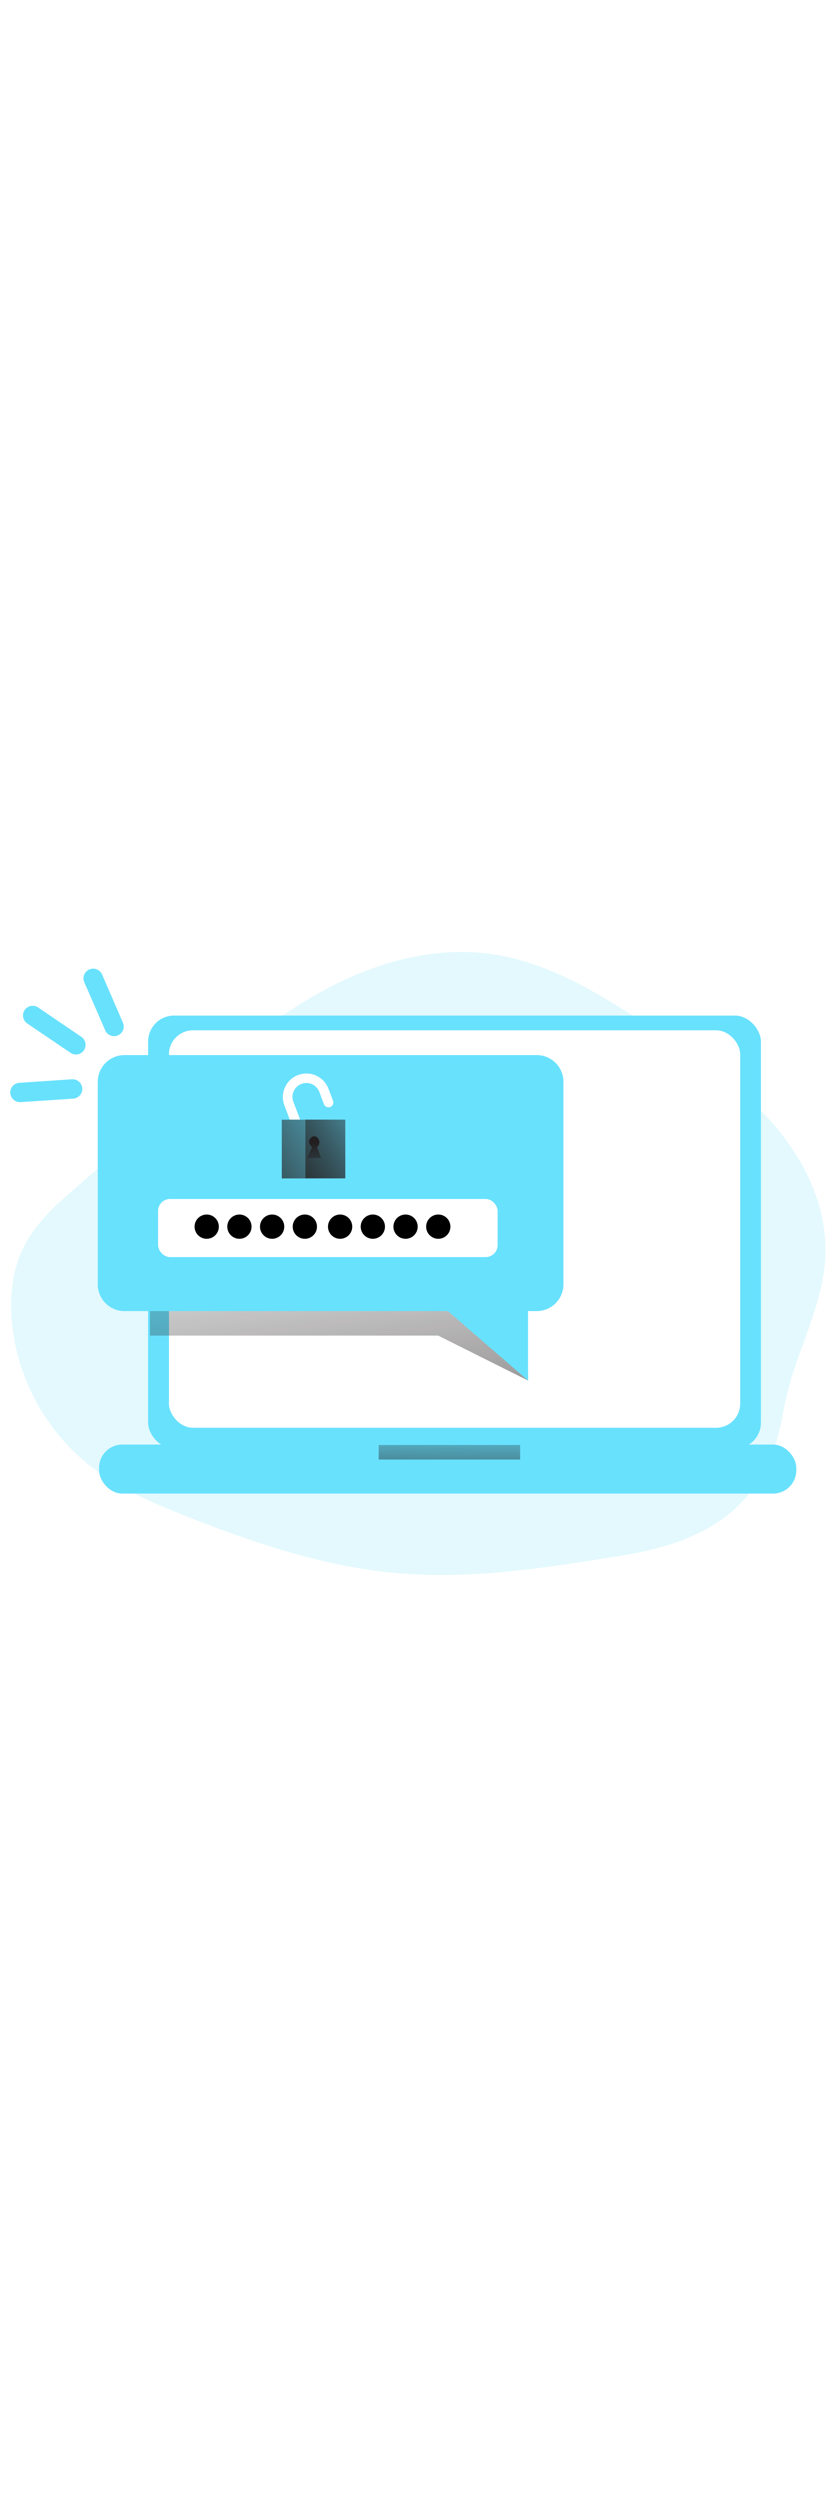 <svg id="_0138_password" xmlns="http://www.w3.org/2000/svg" xmlns:xlink="http://www.w3.org/1999/xlink" viewBox="0 0 500 500" data-imageid="authentication-2-99" imageName="Authentication 2" class="illustrations_image" style="width: 166px;"><defs><style>.cls-1_authentication-2-99{fill:url(#linear-gradient);}.cls-1_authentication-2-99,.cls-2_authentication-2-99,.cls-3_authentication-2-99,.cls-4_authentication-2-99,.cls-5_authentication-2-99,.cls-6_authentication-2-99,.cls-7_authentication-2-99,.cls-8_authentication-2-99,.cls-9_authentication-2-99,.cls-10_authentication-2-99{stroke-width:0px;}.cls-2_authentication-2-99{isolation:isolate;opacity:.18;}.cls-2_authentication-2-99,.cls-10_authentication-2-99{fill:#68e1fd;}.cls-3_authentication-2-99{fill:url(#linear-gradient-4-authentication-2-99);}.cls-4_authentication-2-99{fill:url(#linear-gradient-2-authentication-2-99);}.cls-5_authentication-2-99{fill:url(#linear-gradient-3-authentication-2-99);}.cls-6_authentication-2-99{fill:url(#linear-gradient-5-authentication-2-99);}.cls-7_authentication-2-99{fill:url(#linear-gradient-6-authentication-2-99);}.cls-9_authentication-2-99{fill:#fff;}</style><linearGradient id="linear-gradient-authentication-2-99" x1="301.13" y1="1412.54" x2="299.48" y2="1473.24" gradientTransform="translate(-31 1810.33) scale(1 -1)" gradientUnits="userSpaceOnUse"><stop offset="0" stop-color="#231f20" stop-opacity="0"/><stop offset="1" stop-color="#231f20"/></linearGradient><linearGradient id="linear-gradient-2-authentication-2-99" x1="301.94" y1="1462.55" x2="301.38" y2="1396.35" xlink:href="#linear-gradient-authentication-2-99"/><linearGradient id="linear-gradient-3-authentication-2-99" x1="236.08" y1="1618.97" x2="277.22" y2="1287.27" xlink:href="#linear-gradient-authentication-2-99"/><linearGradient id="linear-gradient-4-authentication-2-99" x1="273.49" y1="1654.9" x2="165.98" y2="1587.19" xlink:href="#linear-gradient-authentication-2-99"/><linearGradient id="linear-gradient-5-authentication-2-99" x1="267.94" y1="1647.01" x2="185.78" y2="1595.26" xlink:href="#linear-gradient-authentication-2-99"/><linearGradient id="linear-gradient-6-authentication-2-99" x1="222.45" y1="1584.17" x2="222.09" y2="1600.2" gradientTransform="translate(-32.99 1785.78) scale(1 -1)" xlink:href="#linear-gradient-authentication-2-99"/></defs><path id="background_authentication-2-99" class="cls-2_authentication-2-99 targetColor" d="M465.54,173.8c-20.03-22.76-45.7-39.69-71.09-56.34-30.68-20.16-62.71-40.85-99.05-45.84-34.72-4.78-70.17,5.45-100.93,22.25-30.77,16.79-57.56,39.87-84.11,62.75l-62.5,53.91c-13.15,11.34-26.66,23.14-34.14,38.81-6.35,13.28-7.85,28.48-6.64,43.12,2.96,33.69,19.36,64.78,45.51,86.24,18.16,14.72,40.05,24.01,61.83,32.56,40.02,15.66,81.27,29.48,124.07,33.33,45.7,4.11,91.57-3.29,136.86-10.66,55.61-9.05,87.52-32.7,96.72-87.48,5-29.65,21.21-56.51,24.61-86.24,3.69-32.01-10.43-62.81-31.14-86.39Z" style="fill: rgb(104, 225, 253);"/><g id="laptop_authentication-2-99"><rect class="cls-10_authentication-2-99 targetColor" x="89.22" y="108.77" width="369.16" height="260.87" rx="15.64" ry="15.64" style="fill: rgb(104, 225, 253);"/><rect class="cls-9_authentication-2-99" x="101.79" y="117.64" width="344.09" height="239.43" rx="14.46" ry="14.46"/><rect class="cls-10_authentication-2-99 targetColor" x="59.69" y="367.19" width="420.01" height="29.53" rx="14.01" ry="14.01" style="fill: rgb(104, 225, 253);"/><rect class="cls-1_authentication-2-99" x="59.69" y="367.19" width="420.01" height="29.53" rx="14.01" ry="14.01"/><rect class="cls-4_authentication-2-99" x="228.13" y="367.46" width="85.21" height="8.75"/></g><g id="password_authentication-2-99"><polygon class="cls-5_authentication-2-99" points="318.1 328.63 263.95 301.55 90.32 301.55 90.32 239.05 339.43 239.05 317.28 283.78 318.1 328.63"/><path class="cls-10_authentication-2-99 targetColor" d="M339.43,148.65v122.02c0,8.88-7.19,16.09-16.07,16.12H74.97c-8.88,0-16.08-7.2-16.08-16.08,0-.01,0-.02,0-.03v-122.02c0-8.88,7.2-16.08,16.08-16.08h248.39c8.87.02,16.06,7.21,16.07,16.08Z" style="fill: rgb(104, 225, 253);"/><path class="cls-9_authentication-2-99" d="M198.92,163.86c-1.5.54-3.17-.21-3.76-1.69l-2.82-7.49c-1.69-4.3-6.55-6.41-10.85-4.72-4.22,1.66-6.35,6.38-4.8,10.64l3.9,10.31c.06.17.11.35.14.52h-6.18l-3.32-8.78c-2.65-7.38,1.19-15.51,8.57-18.15,7.2-2.58,15.15,1,17.98,8.11l2.83,7.48c.57,1.5-.18,3.19-1.68,3.76,0,0,0,0,0,0Z"/><polygon class="cls-10_authentication-2-99 targetColor" points="268.87 285.97 318.1 328.63 318.1 276.53 268.87 285.97" style="fill: rgb(104, 225, 253);"/><rect class="cls-9_authentication-2-99" x="95.23" y="219.25" width="204.54" height="35.01" rx="7.21" ry="7.21"/><rect class="cls-3_authentication-2-99" x="169.75" y="171.5" width="38.28" height="35.37"/><rect class="cls-6_authentication-2-99" x="183.98" y="171.43" width="24.01" height="35.37"/><path class="cls-7_authentication-2-99" d="M187.97,188s-3.78-3.15-.48-5.83,6.99,2.91,3.5,5.83l2.46,6.56h-8.3l2.82-6.56Z"/><circle class="cls-8_authentication-2-99" cx="124.52" cy="235.93" r="7.31"/><circle class="cls-8_authentication-2-99" cx="144.23" cy="235.93" r="7.31"/><circle class="cls-8_authentication-2-99" cx="163.93" cy="235.93" r="7.31"/><circle class="cls-8_authentication-2-99" cx="183.64" cy="235.93" r="7.31"/><circle class="cls-8_authentication-2-99" cx="204.89" cy="235.93" r="7.31"/><circle class="cls-8_authentication-2-99" cx="224.6" cy="235.93" r="7.31"/><circle class="cls-8_authentication-2-99" cx="244.31" cy="235.93" r="7.31"/><circle class="cls-8_authentication-2-99" cx="264.02" cy="235.93" r="7.31"/><path class="cls-10_authentication-2-99 targetColor" d="M68.71,121.16c-2.32,0-4.41-1.37-5.34-3.5l-12.59-28.99c-1.29-2.95.06-6.39,3.02-7.68,2.95-1.29,6.39.06,7.68,3.02l12.57,29.01c1.29,2.95-.06,6.38-3.01,7.67-.74.32-1.53.49-2.34.49h0Z" style="fill: rgb(104, 225, 253);"/><path class="cls-10_authentication-2-99 targetColor" d="M12.21,160.91c-3.22.11-5.91-2.42-6.02-5.63-.11-3.22,2.42-5.91,5.63-6.02l31.52-2.11c3.22-.22,6,2.22,6.22,5.44s-2.22,6-5.44,6.22l-31.53,2.1h-.38Z" style="fill: rgb(104, 225, 253);"/><path class="cls-10_authentication-2-99 targetColor" d="M45.74,132.23c-1.15,0-2.28-.35-3.23-1l-26.19-17.76c-2.63-1.85-3.27-5.48-1.42-8.12,1.81-2.58,5.34-3.25,7.97-1.52l26.14,17.76c2.66,1.81,3.34,5.44,1.53,8.1-1.08,1.59-2.88,2.54-4.8,2.54Z" style="fill: rgb(104, 225, 253);"/></g></svg>